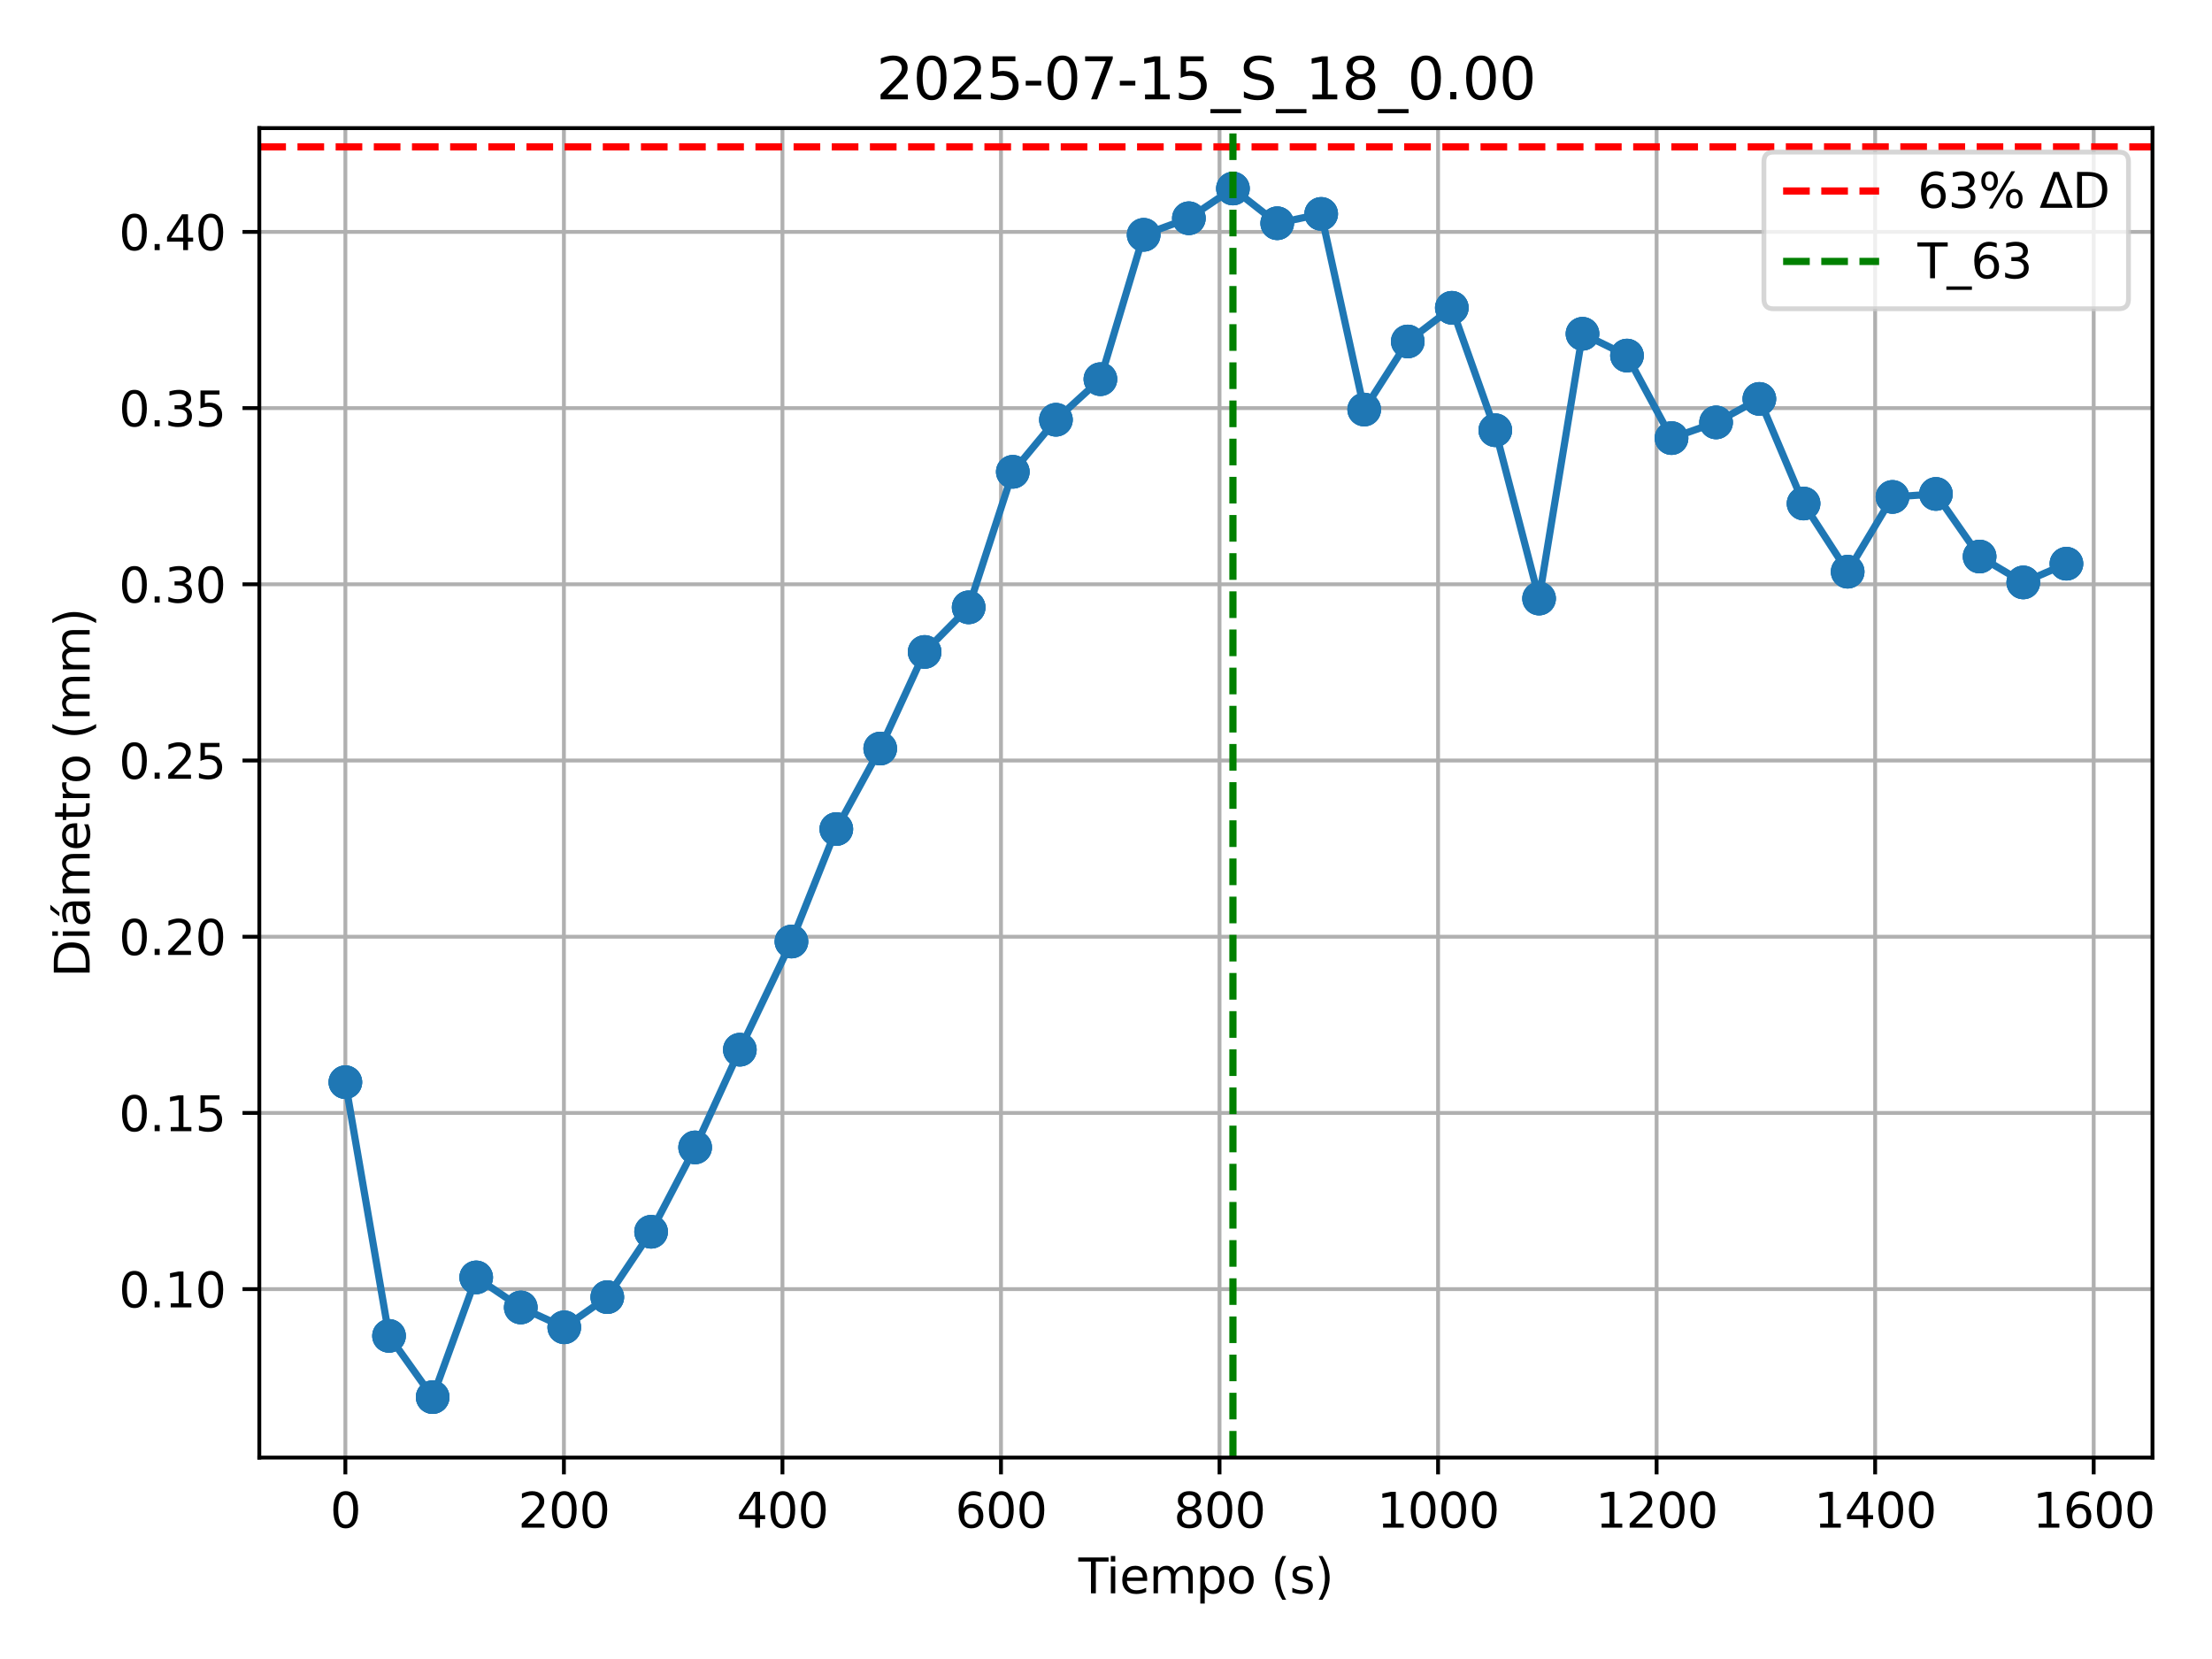 <?xml version="1.0" encoding="utf-8" standalone="no"?>
<!DOCTYPE svg PUBLIC "-//W3C//DTD SVG 1.1//EN"
  "http://www.w3.org/Graphics/SVG/1.1/DTD/svg11.dtd">
<svg xmlns:xlink="http://www.w3.org/1999/xlink" width="460.8pt" height="345.6pt" viewBox="0 0 460.8 345.6" xmlns="http://www.w3.org/2000/svg" version="1.1">
 <defs>
  <style type="text/css">*{stroke-linejoin: round; stroke-linecap: butt}</style>
 </defs>
 <g id="figure_1">
  <g id="patch_1">
   <path d="M 0 345.6 
L 460.8 345.6 
L 460.8 0 
L 0 0 
z
" style="fill: #ffffff"/>
  </g>
  <g id="axes_1">
   <g id="patch_2">
    <path d="M 54.02 303.64 
L 448.402 303.64 
L 448.402 26.689 
L 54.02 26.689 
z
" style="fill: #ffffff"/>
   </g>
   <g id="matplotlib.axis_1">
    <g id="xtick_1">
     <g id="line2d_1">
      <path d="M 71.946 303.64 
L 71.946 26.689 
" clip-path="url(#pdf3f9e5fba)" style="fill: none; stroke: #b0b0b0; stroke-width: 0.8; stroke-linecap: square"/>
     </g>
     <g id="line2d_2">
      <defs>
       <path id="mbadbef2bd8" d="M 0 0 
L 0 3.5 
" style="stroke: #000000; stroke-width: 0.8"/>
      </defs>
      <g>
       <use xlink:href="#mbadbef2bd8" x="71.946" y="303.64" style="stroke: #000000; stroke-width: 0.8"/>
      </g>
     </g>
     <g id="text_1">
      <!-- 0 -->
      <g transform="translate(68.765 318.238) scale(0.1 -0.1)">
       <defs>
        <path id="DejaVuSans-30" d="M 2034 4250 
Q 1547 4250 1301 3770 
Q 1056 3291 1056 2328 
Q 1056 1369 1301 889 
Q 1547 409 2034 409 
Q 2525 409 2770 889 
Q 3016 1369 3016 2328 
Q 3016 3291 2770 3770 
Q 2525 4250 2034 4250 
z
M 2034 4750 
Q 2819 4750 3233 4129 
Q 3647 3509 3647 2328 
Q 3647 1150 3233 529 
Q 2819 -91 2034 -91 
Q 1250 -91 836 529 
Q 422 1150 422 2328 
Q 422 3509 836 4129 
Q 1250 4750 2034 4750 
z
" transform="scale(0.016)"/>
       </defs>
       <use xlink:href="#DejaVuSans-30"/>
      </g>
     </g>
    </g>
    <g id="xtick_2">
     <g id="line2d_3">
      <path d="M 117.472 303.64 
L 117.472 26.689 
" clip-path="url(#pdf3f9e5fba)" style="fill: none; stroke: #b0b0b0; stroke-width: 0.8; stroke-linecap: square"/>
     </g>
     <g id="line2d_4">
      <g>
       <use xlink:href="#mbadbef2bd8" x="117.472" y="303.64" style="stroke: #000000; stroke-width: 0.8"/>
      </g>
     </g>
     <g id="text_2">
      <!-- 200 -->
      <g transform="translate(107.928 318.238) scale(0.1 -0.1)">
       <defs>
        <path id="DejaVuSans-32" d="M 1228 531 
L 3431 531 
L 3431 0 
L 469 0 
L 469 531 
Q 828 903 1448 1529 
Q 2069 2156 2228 2338 
Q 2531 2678 2651 2914 
Q 2772 3150 2772 3378 
Q 2772 3750 2511 3984 
Q 2250 4219 1831 4219 
Q 1534 4219 1204 4116 
Q 875 4013 500 3803 
L 500 4441 
Q 881 4594 1212 4672 
Q 1544 4750 1819 4750 
Q 2544 4750 2975 4387 
Q 3406 4025 3406 3419 
Q 3406 3131 3298 2873 
Q 3191 2616 2906 2266 
Q 2828 2175 2409 1742 
Q 1991 1309 1228 531 
z
" transform="scale(0.016)"/>
       </defs>
       <use xlink:href="#DejaVuSans-32"/>
       <use xlink:href="#DejaVuSans-30" transform="translate(63.623 0)"/>
       <use xlink:href="#DejaVuSans-30" transform="translate(127.246 0)"/>
      </g>
     </g>
    </g>
    <g id="xtick_3">
     <g id="line2d_5">
      <path d="M 162.998 303.64 
L 162.998 26.689 
" clip-path="url(#pdf3f9e5fba)" style="fill: none; stroke: #b0b0b0; stroke-width: 0.8; stroke-linecap: square"/>
     </g>
     <g id="line2d_6">
      <g>
       <use xlink:href="#mbadbef2bd8" x="162.998" y="303.64" style="stroke: #000000; stroke-width: 0.8"/>
      </g>
     </g>
     <g id="text_3">
      <!-- 400 -->
      <g transform="translate(153.454 318.238) scale(0.1 -0.1)">
       <defs>
        <path id="DejaVuSans-34" d="M 2419 4116 
L 825 1625 
L 2419 1625 
L 2419 4116 
z
M 2253 4666 
L 3047 4666 
L 3047 1625 
L 3713 1625 
L 3713 1100 
L 3047 1100 
L 3047 0 
L 2419 0 
L 2419 1100 
L 313 1100 
L 313 1709 
L 2253 4666 
z
" transform="scale(0.016)"/>
       </defs>
       <use xlink:href="#DejaVuSans-34"/>
       <use xlink:href="#DejaVuSans-30" transform="translate(63.623 0)"/>
       <use xlink:href="#DejaVuSans-30" transform="translate(127.246 0)"/>
      </g>
     </g>
    </g>
    <g id="xtick_4">
     <g id="line2d_7">
      <path d="M 208.524 303.64 
L 208.524 26.689 
" clip-path="url(#pdf3f9e5fba)" style="fill: none; stroke: #b0b0b0; stroke-width: 0.8; stroke-linecap: square"/>
     </g>
     <g id="line2d_8">
      <g>
       <use xlink:href="#mbadbef2bd8" x="208.524" y="303.64" style="stroke: #000000; stroke-width: 0.8"/>
      </g>
     </g>
     <g id="text_4">
      <!-- 600 -->
      <g transform="translate(198.98 318.238) scale(0.1 -0.1)">
       <defs>
        <path id="DejaVuSans-36" d="M 2113 2584 
Q 1688 2584 1439 2293 
Q 1191 2003 1191 1497 
Q 1191 994 1439 701 
Q 1688 409 2113 409 
Q 2538 409 2786 701 
Q 3034 994 3034 1497 
Q 3034 2003 2786 2293 
Q 2538 2584 2113 2584 
z
M 3366 4563 
L 3366 3988 
Q 3128 4100 2886 4159 
Q 2644 4219 2406 4219 
Q 1781 4219 1451 3797 
Q 1122 3375 1075 2522 
Q 1259 2794 1537 2939 
Q 1816 3084 2150 3084 
Q 2853 3084 3261 2657 
Q 3669 2231 3669 1497 
Q 3669 778 3244 343 
Q 2819 -91 2113 -91 
Q 1303 -91 875 529 
Q 447 1150 447 2328 
Q 447 3434 972 4092 
Q 1497 4750 2381 4750 
Q 2619 4750 2861 4703 
Q 3103 4656 3366 4563 
z
" transform="scale(0.016)"/>
       </defs>
       <use xlink:href="#DejaVuSans-36"/>
       <use xlink:href="#DejaVuSans-30" transform="translate(63.623 0)"/>
       <use xlink:href="#DejaVuSans-30" transform="translate(127.246 0)"/>
      </g>
     </g>
    </g>
    <g id="xtick_5">
     <g id="line2d_9">
      <path d="M 254.05 303.64 
L 254.05 26.689 
" clip-path="url(#pdf3f9e5fba)" style="fill: none; stroke: #b0b0b0; stroke-width: 0.8; stroke-linecap: square"/>
     </g>
     <g id="line2d_10">
      <g>
       <use xlink:href="#mbadbef2bd8" x="254.05" y="303.64" style="stroke: #000000; stroke-width: 0.8"/>
      </g>
     </g>
     <g id="text_5">
      <!-- 800 -->
      <g transform="translate(244.506 318.238) scale(0.1 -0.1)">
       <defs>
        <path id="DejaVuSans-38" d="M 2034 2216 
Q 1584 2216 1326 1975 
Q 1069 1734 1069 1313 
Q 1069 891 1326 650 
Q 1584 409 2034 409 
Q 2484 409 2743 651 
Q 3003 894 3003 1313 
Q 3003 1734 2745 1975 
Q 2488 2216 2034 2216 
z
M 1403 2484 
Q 997 2584 770 2862 
Q 544 3141 544 3541 
Q 544 4100 942 4425 
Q 1341 4750 2034 4750 
Q 2731 4750 3128 4425 
Q 3525 4100 3525 3541 
Q 3525 3141 3298 2862 
Q 3072 2584 2669 2484 
Q 3125 2378 3379 2068 
Q 3634 1759 3634 1313 
Q 3634 634 3220 271 
Q 2806 -91 2034 -91 
Q 1263 -91 848 271 
Q 434 634 434 1313 
Q 434 1759 690 2068 
Q 947 2378 1403 2484 
z
M 1172 3481 
Q 1172 3119 1398 2916 
Q 1625 2713 2034 2713 
Q 2441 2713 2670 2916 
Q 2900 3119 2900 3481 
Q 2900 3844 2670 4047 
Q 2441 4250 2034 4250 
Q 1625 4250 1398 4047 
Q 1172 3844 1172 3481 
z
" transform="scale(0.016)"/>
       </defs>
       <use xlink:href="#DejaVuSans-38"/>
       <use xlink:href="#DejaVuSans-30" transform="translate(63.623 0)"/>
       <use xlink:href="#DejaVuSans-30" transform="translate(127.246 0)"/>
      </g>
     </g>
    </g>
    <g id="xtick_6">
     <g id="line2d_11">
      <path d="M 299.575 303.64 
L 299.575 26.689 
" clip-path="url(#pdf3f9e5fba)" style="fill: none; stroke: #b0b0b0; stroke-width: 0.8; stroke-linecap: square"/>
     </g>
     <g id="line2d_12">
      <g>
       <use xlink:href="#mbadbef2bd8" x="299.575" y="303.64" style="stroke: #000000; stroke-width: 0.8"/>
      </g>
     </g>
     <g id="text_6">
      <!-- 1000 -->
      <g transform="translate(286.85 318.238) scale(0.1 -0.1)">
       <defs>
        <path id="DejaVuSans-31" d="M 794 531 
L 1825 531 
L 1825 4091 
L 703 3866 
L 703 4441 
L 1819 4666 
L 2450 4666 
L 2450 531 
L 3481 531 
L 3481 0 
L 794 0 
L 794 531 
z
" transform="scale(0.016)"/>
       </defs>
       <use xlink:href="#DejaVuSans-31"/>
       <use xlink:href="#DejaVuSans-30" transform="translate(63.623 0)"/>
       <use xlink:href="#DejaVuSans-30" transform="translate(127.246 0)"/>
       <use xlink:href="#DejaVuSans-30" transform="translate(190.869 0)"/>
      </g>
     </g>
    </g>
    <g id="xtick_7">
     <g id="line2d_13">
      <path d="M 345.101 303.64 
L 345.101 26.689 
" clip-path="url(#pdf3f9e5fba)" style="fill: none; stroke: #b0b0b0; stroke-width: 0.8; stroke-linecap: square"/>
     </g>
     <g id="line2d_14">
      <g>
       <use xlink:href="#mbadbef2bd8" x="345.101" y="303.64" style="stroke: #000000; stroke-width: 0.8"/>
      </g>
     </g>
     <g id="text_7">
      <!-- 1200 -->
      <g transform="translate(332.376 318.238) scale(0.1 -0.1)">
       <use xlink:href="#DejaVuSans-31"/>
       <use xlink:href="#DejaVuSans-32" transform="translate(63.623 0)"/>
       <use xlink:href="#DejaVuSans-30" transform="translate(127.246 0)"/>
       <use xlink:href="#DejaVuSans-30" transform="translate(190.869 0)"/>
      </g>
     </g>
    </g>
    <g id="xtick_8">
     <g id="line2d_15">
      <path d="M 390.627 303.64 
L 390.627 26.689 
" clip-path="url(#pdf3f9e5fba)" style="fill: none; stroke: #b0b0b0; stroke-width: 0.8; stroke-linecap: square"/>
     </g>
     <g id="line2d_16">
      <g>
       <use xlink:href="#mbadbef2bd8" x="390.627" y="303.64" style="stroke: #000000; stroke-width: 0.8"/>
      </g>
     </g>
     <g id="text_8">
      <!-- 1400 -->
      <g transform="translate(377.902 318.238) scale(0.1 -0.1)">
       <use xlink:href="#DejaVuSans-31"/>
       <use xlink:href="#DejaVuSans-34" transform="translate(63.623 0)"/>
       <use xlink:href="#DejaVuSans-30" transform="translate(127.246 0)"/>
       <use xlink:href="#DejaVuSans-30" transform="translate(190.869 0)"/>
      </g>
     </g>
    </g>
    <g id="xtick_9">
     <g id="line2d_17">
      <path d="M 436.153 303.64 
L 436.153 26.689 
" clip-path="url(#pdf3f9e5fba)" style="fill: none; stroke: #b0b0b0; stroke-width: 0.8; stroke-linecap: square"/>
     </g>
     <g id="line2d_18">
      <g>
       <use xlink:href="#mbadbef2bd8" x="436.153" y="303.64" style="stroke: #000000; stroke-width: 0.8"/>
      </g>
     </g>
     <g id="text_9">
      <!-- 1600 -->
      <g transform="translate(423.428 318.238) scale(0.1 -0.1)">
       <use xlink:href="#DejaVuSans-31"/>
       <use xlink:href="#DejaVuSans-36" transform="translate(63.623 0)"/>
       <use xlink:href="#DejaVuSans-30" transform="translate(127.246 0)"/>
       <use xlink:href="#DejaVuSans-30" transform="translate(190.869 0)"/>
      </g>
     </g>
    </g>
    <g id="text_10">
     <!-- Tiempo (s) -->
     <g transform="translate(224.649 331.917) scale(0.1 -0.1)">
      <defs>
       <path id="DejaVuSans-54" d="M -19 4666 
L 3928 4666 
L 3928 4134 
L 2272 4134 
L 2272 0 
L 1638 0 
L 1638 4134 
L -19 4134 
L -19 4666 
z
" transform="scale(0.016)"/>
       <path id="DejaVuSans-69" d="M 603 3500 
L 1178 3500 
L 1178 0 
L 603 0 
L 603 3500 
z
M 603 4863 
L 1178 4863 
L 1178 4134 
L 603 4134 
L 603 4863 
z
" transform="scale(0.016)"/>
       <path id="DejaVuSans-65" d="M 3597 1894 
L 3597 1613 
L 953 1613 
Q 991 1019 1311 708 
Q 1631 397 2203 397 
Q 2534 397 2845 478 
Q 3156 559 3463 722 
L 3463 178 
Q 3153 47 2828 -22 
Q 2503 -91 2169 -91 
Q 1331 -91 842 396 
Q 353 884 353 1716 
Q 353 2575 817 3079 
Q 1281 3584 2069 3584 
Q 2775 3584 3186 3129 
Q 3597 2675 3597 1894 
z
M 3022 2063 
Q 3016 2534 2758 2815 
Q 2500 3097 2075 3097 
Q 1594 3097 1305 2825 
Q 1016 2553 972 2059 
L 3022 2063 
z
" transform="scale(0.016)"/>
       <path id="DejaVuSans-6d" d="M 3328 2828 
Q 3544 3216 3844 3400 
Q 4144 3584 4550 3584 
Q 5097 3584 5394 3201 
Q 5691 2819 5691 2113 
L 5691 0 
L 5113 0 
L 5113 2094 
Q 5113 2597 4934 2840 
Q 4756 3084 4391 3084 
Q 3944 3084 3684 2787 
Q 3425 2491 3425 1978 
L 3425 0 
L 2847 0 
L 2847 2094 
Q 2847 2600 2669 2842 
Q 2491 3084 2119 3084 
Q 1678 3084 1418 2786 
Q 1159 2488 1159 1978 
L 1159 0 
L 581 0 
L 581 3500 
L 1159 3500 
L 1159 2956 
Q 1356 3278 1631 3431 
Q 1906 3584 2284 3584 
Q 2666 3584 2933 3390 
Q 3200 3197 3328 2828 
z
" transform="scale(0.016)"/>
       <path id="DejaVuSans-70" d="M 1159 525 
L 1159 -1331 
L 581 -1331 
L 581 3500 
L 1159 3500 
L 1159 2969 
Q 1341 3281 1617 3432 
Q 1894 3584 2278 3584 
Q 2916 3584 3314 3078 
Q 3713 2572 3713 1747 
Q 3713 922 3314 415 
Q 2916 -91 2278 -91 
Q 1894 -91 1617 61 
Q 1341 213 1159 525 
z
M 3116 1747 
Q 3116 2381 2855 2742 
Q 2594 3103 2138 3103 
Q 1681 3103 1420 2742 
Q 1159 2381 1159 1747 
Q 1159 1113 1420 752 
Q 1681 391 2138 391 
Q 2594 391 2855 752 
Q 3116 1113 3116 1747 
z
" transform="scale(0.016)"/>
       <path id="DejaVuSans-6f" d="M 1959 3097 
Q 1497 3097 1228 2736 
Q 959 2375 959 1747 
Q 959 1119 1226 758 
Q 1494 397 1959 397 
Q 2419 397 2687 759 
Q 2956 1122 2956 1747 
Q 2956 2369 2687 2733 
Q 2419 3097 1959 3097 
z
M 1959 3584 
Q 2709 3584 3137 3096 
Q 3566 2609 3566 1747 
Q 3566 888 3137 398 
Q 2709 -91 1959 -91 
Q 1206 -91 779 398 
Q 353 888 353 1747 
Q 353 2609 779 3096 
Q 1206 3584 1959 3584 
z
" transform="scale(0.016)"/>
       <path id="DejaVuSans-20" transform="scale(0.016)"/>
       <path id="DejaVuSans-28" d="M 1984 4856 
Q 1566 4138 1362 3434 
Q 1159 2731 1159 2009 
Q 1159 1288 1364 580 
Q 1569 -128 1984 -844 
L 1484 -844 
Q 1016 -109 783 600 
Q 550 1309 550 2009 
Q 550 2706 781 3412 
Q 1013 4119 1484 4856 
L 1984 4856 
z
" transform="scale(0.016)"/>
       <path id="DejaVuSans-73" d="M 2834 3397 
L 2834 2853 
Q 2591 2978 2328 3040 
Q 2066 3103 1784 3103 
Q 1356 3103 1142 2972 
Q 928 2841 928 2578 
Q 928 2378 1081 2264 
Q 1234 2150 1697 2047 
L 1894 2003 
Q 2506 1872 2764 1633 
Q 3022 1394 3022 966 
Q 3022 478 2636 193 
Q 2250 -91 1575 -91 
Q 1294 -91 989 -36 
Q 684 19 347 128 
L 347 722 
Q 666 556 975 473 
Q 1284 391 1588 391 
Q 1994 391 2212 530 
Q 2431 669 2431 922 
Q 2431 1156 2273 1281 
Q 2116 1406 1581 1522 
L 1381 1569 
Q 847 1681 609 1914 
Q 372 2147 372 2553 
Q 372 3047 722 3315 
Q 1072 3584 1716 3584 
Q 2034 3584 2315 3537 
Q 2597 3491 2834 3397 
z
" transform="scale(0.016)"/>
       <path id="DejaVuSans-29" d="M 513 4856 
L 1013 4856 
Q 1481 4119 1714 3412 
Q 1947 2706 1947 2009 
Q 1947 1309 1714 600 
Q 1481 -109 1013 -844 
L 513 -844 
Q 928 -128 1133 580 
Q 1338 1288 1338 2009 
Q 1338 2731 1133 3434 
Q 928 4138 513 4856 
z
" transform="scale(0.016)"/>
      </defs>
      <use xlink:href="#DejaVuSans-54"/>
      <use xlink:href="#DejaVuSans-69" transform="translate(57.959 0)"/>
      <use xlink:href="#DejaVuSans-65" transform="translate(85.742 0)"/>
      <use xlink:href="#DejaVuSans-6d" transform="translate(147.266 0)"/>
      <use xlink:href="#DejaVuSans-70" transform="translate(244.678 0)"/>
      <use xlink:href="#DejaVuSans-6f" transform="translate(308.154 0)"/>
      <use xlink:href="#DejaVuSans-20" transform="translate(369.336 0)"/>
      <use xlink:href="#DejaVuSans-28" transform="translate(401.123 0)"/>
      <use xlink:href="#DejaVuSans-73" transform="translate(440.137 0)"/>
      <use xlink:href="#DejaVuSans-29" transform="translate(492.236 0)"/>
     </g>
    </g>
   </g>
   <g id="matplotlib.axis_2">
    <g id="ytick_1">
     <g id="line2d_19">
      <path d="M 54.02 268.549 
L 448.402 268.549 
" clip-path="url(#pdf3f9e5fba)" style="fill: none; stroke: #b0b0b0; stroke-width: 0.8; stroke-linecap: square"/>
     </g>
     <g id="line2d_20">
      <defs>
       <path id="m9cccc8aa8b" d="M 0 0 
L -3.5 0 
" style="stroke: #000000; stroke-width: 0.8"/>
      </defs>
      <g>
       <use xlink:href="#m9cccc8aa8b" x="54.02" y="268.549" style="stroke: #000000; stroke-width: 0.8"/>
      </g>
     </g>
     <g id="text_11">
      <!-- 0.10 -->
      <g transform="translate(24.754 272.348) scale(0.1 -0.1)">
       <defs>
        <path id="DejaVuSans-2e" d="M 684 794 
L 1344 794 
L 1344 0 
L 684 0 
L 684 794 
z
" transform="scale(0.016)"/>
       </defs>
       <use xlink:href="#DejaVuSans-30"/>
       <use xlink:href="#DejaVuSans-2e" transform="translate(63.623 0)"/>
       <use xlink:href="#DejaVuSans-31" transform="translate(95.41 0)"/>
       <use xlink:href="#DejaVuSans-30" transform="translate(159.033 0)"/>
      </g>
     </g>
    </g>
    <g id="ytick_2">
     <g id="line2d_21">
      <path d="M 54.02 231.842 
L 448.402 231.842 
" clip-path="url(#pdf3f9e5fba)" style="fill: none; stroke: #b0b0b0; stroke-width: 0.8; stroke-linecap: square"/>
     </g>
     <g id="line2d_22">
      <g>
       <use xlink:href="#m9cccc8aa8b" x="54.02" y="231.842" style="stroke: #000000; stroke-width: 0.8"/>
      </g>
     </g>
     <g id="text_12">
      <!-- 0.15 -->
      <g transform="translate(24.754 235.642) scale(0.1 -0.1)">
       <defs>
        <path id="DejaVuSans-35" d="M 691 4666 
L 3169 4666 
L 3169 4134 
L 1269 4134 
L 1269 2991 
Q 1406 3038 1543 3061 
Q 1681 3084 1819 3084 
Q 2600 3084 3056 2656 
Q 3513 2228 3513 1497 
Q 3513 744 3044 326 
Q 2575 -91 1722 -91 
Q 1428 -91 1123 -41 
Q 819 9 494 109 
L 494 744 
Q 775 591 1075 516 
Q 1375 441 1709 441 
Q 2250 441 2565 725 
Q 2881 1009 2881 1497 
Q 2881 1984 2565 2268 
Q 2250 2553 1709 2553 
Q 1456 2553 1204 2497 
Q 953 2441 691 2322 
L 691 4666 
z
" transform="scale(0.016)"/>
       </defs>
       <use xlink:href="#DejaVuSans-30"/>
       <use xlink:href="#DejaVuSans-2e" transform="translate(63.623 0)"/>
       <use xlink:href="#DejaVuSans-31" transform="translate(95.41 0)"/>
       <use xlink:href="#DejaVuSans-35" transform="translate(159.033 0)"/>
      </g>
     </g>
    </g>
    <g id="ytick_3">
     <g id="line2d_23">
      <path d="M 54.02 195.136 
L 448.402 195.136 
" clip-path="url(#pdf3f9e5fba)" style="fill: none; stroke: #b0b0b0; stroke-width: 0.8; stroke-linecap: square"/>
     </g>
     <g id="line2d_24">
      <g>
       <use xlink:href="#m9cccc8aa8b" x="54.02" y="195.136" style="stroke: #000000; stroke-width: 0.8"/>
      </g>
     </g>
     <g id="text_13">
      <!-- 0.20 -->
      <g transform="translate(24.754 198.935) scale(0.1 -0.1)">
       <use xlink:href="#DejaVuSans-30"/>
       <use xlink:href="#DejaVuSans-2e" transform="translate(63.623 0)"/>
       <use xlink:href="#DejaVuSans-32" transform="translate(95.41 0)"/>
       <use xlink:href="#DejaVuSans-30" transform="translate(159.033 0)"/>
      </g>
     </g>
    </g>
    <g id="ytick_4">
     <g id="line2d_25">
      <path d="M 54.02 158.429 
L 448.402 158.429 
" clip-path="url(#pdf3f9e5fba)" style="fill: none; stroke: #b0b0b0; stroke-width: 0.8; stroke-linecap: square"/>
     </g>
     <g id="line2d_26">
      <g>
       <use xlink:href="#m9cccc8aa8b" x="54.02" y="158.429" style="stroke: #000000; stroke-width: 0.8"/>
      </g>
     </g>
     <g id="text_14">
      <!-- 0.25 -->
      <g transform="translate(24.754 162.228) scale(0.1 -0.1)">
       <use xlink:href="#DejaVuSans-30"/>
       <use xlink:href="#DejaVuSans-2e" transform="translate(63.623 0)"/>
       <use xlink:href="#DejaVuSans-32" transform="translate(95.41 0)"/>
       <use xlink:href="#DejaVuSans-35" transform="translate(159.033 0)"/>
      </g>
     </g>
    </g>
    <g id="ytick_5">
     <g id="line2d_27">
      <path d="M 54.02 121.722 
L 448.402 121.722 
" clip-path="url(#pdf3f9e5fba)" style="fill: none; stroke: #b0b0b0; stroke-width: 0.8; stroke-linecap: square"/>
     </g>
     <g id="line2d_28">
      <g>
       <use xlink:href="#m9cccc8aa8b" x="54.02" y="121.722" style="stroke: #000000; stroke-width: 0.8"/>
      </g>
     </g>
     <g id="text_15">
      <!-- 0.30 -->
      <g transform="translate(24.754 125.521) scale(0.1 -0.1)">
       <defs>
        <path id="DejaVuSans-33" d="M 2597 2516 
Q 3050 2419 3304 2112 
Q 3559 1806 3559 1356 
Q 3559 666 3084 287 
Q 2609 -91 1734 -91 
Q 1441 -91 1130 -33 
Q 819 25 488 141 
L 488 750 
Q 750 597 1062 519 
Q 1375 441 1716 441 
Q 2309 441 2620 675 
Q 2931 909 2931 1356 
Q 2931 1769 2642 2001 
Q 2353 2234 1838 2234 
L 1294 2234 
L 1294 2753 
L 1863 2753 
Q 2328 2753 2575 2939 
Q 2822 3125 2822 3475 
Q 2822 3834 2567 4026 
Q 2313 4219 1838 4219 
Q 1578 4219 1281 4162 
Q 984 4106 628 3988 
L 628 4550 
Q 988 4650 1302 4700 
Q 1616 4750 1894 4750 
Q 2613 4750 3031 4423 
Q 3450 4097 3450 3541 
Q 3450 3153 3228 2886 
Q 3006 2619 2597 2516 
z
" transform="scale(0.016)"/>
       </defs>
       <use xlink:href="#DejaVuSans-30"/>
       <use xlink:href="#DejaVuSans-2e" transform="translate(63.623 0)"/>
       <use xlink:href="#DejaVuSans-33" transform="translate(95.41 0)"/>
       <use xlink:href="#DejaVuSans-30" transform="translate(159.033 0)"/>
      </g>
     </g>
    </g>
    <g id="ytick_6">
     <g id="line2d_29">
      <path d="M 54.02 85.015 
L 448.402 85.015 
" clip-path="url(#pdf3f9e5fba)" style="fill: none; stroke: #b0b0b0; stroke-width: 0.8; stroke-linecap: square"/>
     </g>
     <g id="line2d_30">
      <g>
       <use xlink:href="#m9cccc8aa8b" x="54.02" y="85.015" style="stroke: #000000; stroke-width: 0.8"/>
      </g>
     </g>
     <g id="text_16">
      <!-- 0.35 -->
      <g transform="translate(24.754 88.814) scale(0.1 -0.1)">
       <use xlink:href="#DejaVuSans-30"/>
       <use xlink:href="#DejaVuSans-2e" transform="translate(63.623 0)"/>
       <use xlink:href="#DejaVuSans-33" transform="translate(95.41 0)"/>
       <use xlink:href="#DejaVuSans-35" transform="translate(159.033 0)"/>
      </g>
     </g>
    </g>
    <g id="ytick_7">
     <g id="line2d_31">
      <path d="M 54.02 48.308 
L 448.402 48.308 
" clip-path="url(#pdf3f9e5fba)" style="fill: none; stroke: #b0b0b0; stroke-width: 0.8; stroke-linecap: square"/>
     </g>
     <g id="line2d_32">
      <g>
       <use xlink:href="#m9cccc8aa8b" x="54.02" y="48.308" style="stroke: #000000; stroke-width: 0.8"/>
      </g>
     </g>
     <g id="text_17">
      <!-- 0.40 -->
      <g transform="translate(24.754 52.107) scale(0.1 -0.1)">
       <use xlink:href="#DejaVuSans-30"/>
       <use xlink:href="#DejaVuSans-2e" transform="translate(63.623 0)"/>
       <use xlink:href="#DejaVuSans-34" transform="translate(95.41 0)"/>
       <use xlink:href="#DejaVuSans-30" transform="translate(159.033 0)"/>
      </g>
     </g>
    </g>
    <g id="text_18">
     <!-- Diámetro (mm) -->
     <g transform="translate(18.675 203.608) rotate(-90) scale(0.1 -0.1)">
      <defs>
       <path id="DejaVuSans-44" d="M 1259 4147 
L 1259 519 
L 2022 519 
Q 2988 519 3436 956 
Q 3884 1394 3884 2338 
Q 3884 3275 3436 3711 
Q 2988 4147 2022 4147 
L 1259 4147 
z
M 628 4666 
L 1925 4666 
Q 3281 4666 3915 4102 
Q 4550 3538 4550 2338 
Q 4550 1131 3912 565 
Q 3275 0 1925 0 
L 628 0 
L 628 4666 
z
" transform="scale(0.016)"/>
       <path id="DejaVuSans-e1" d="M 2194 1759 
Q 1497 1759 1228 1600 
Q 959 1441 959 1056 
Q 959 750 1161 570 
Q 1363 391 1709 391 
Q 2188 391 2477 730 
Q 2766 1069 2766 1631 
L 2766 1759 
L 2194 1759 
z
M 3341 1997 
L 3341 0 
L 2766 0 
L 2766 531 
Q 2569 213 2275 61 
Q 1981 -91 1556 -91 
Q 1019 -91 701 211 
Q 384 513 384 1019 
Q 384 1609 779 1909 
Q 1175 2209 1959 2209 
L 2766 2209 
L 2766 2266 
Q 2766 2663 2505 2880 
Q 2244 3097 1772 3097 
Q 1472 3097 1187 3025 
Q 903 2953 641 2809 
L 641 3341 
Q 956 3463 1253 3523 
Q 1550 3584 1831 3584 
Q 2591 3584 2966 3190 
Q 3341 2797 3341 1997 
z
M 2290 5119 
L 2912 5119 
L 1894 3944 
L 1415 3944 
L 2290 5119 
z
" transform="scale(0.016)"/>
       <path id="DejaVuSans-74" d="M 1172 4494 
L 1172 3500 
L 2356 3500 
L 2356 3053 
L 1172 3053 
L 1172 1153 
Q 1172 725 1289 603 
Q 1406 481 1766 481 
L 2356 481 
L 2356 0 
L 1766 0 
Q 1100 0 847 248 
Q 594 497 594 1153 
L 594 3053 
L 172 3053 
L 172 3500 
L 594 3500 
L 594 4494 
L 1172 4494 
z
" transform="scale(0.016)"/>
       <path id="DejaVuSans-72" d="M 2631 2963 
Q 2534 3019 2420 3045 
Q 2306 3072 2169 3072 
Q 1681 3072 1420 2755 
Q 1159 2438 1159 1844 
L 1159 0 
L 581 0 
L 581 3500 
L 1159 3500 
L 1159 2956 
Q 1341 3275 1631 3429 
Q 1922 3584 2338 3584 
Q 2397 3584 2469 3576 
Q 2541 3569 2628 3553 
L 2631 2963 
z
" transform="scale(0.016)"/>
      </defs>
      <use xlink:href="#DejaVuSans-44"/>
      <use xlink:href="#DejaVuSans-69" transform="translate(77.002 0)"/>
      <use xlink:href="#DejaVuSans-e1" transform="translate(104.785 0)"/>
      <use xlink:href="#DejaVuSans-6d" transform="translate(166.064 0)"/>
      <use xlink:href="#DejaVuSans-65" transform="translate(263.477 0)"/>
      <use xlink:href="#DejaVuSans-74" transform="translate(325 0)"/>
      <use xlink:href="#DejaVuSans-72" transform="translate(364.209 0)"/>
      <use xlink:href="#DejaVuSans-6f" transform="translate(403.072 0)"/>
      <use xlink:href="#DejaVuSans-20" transform="translate(464.254 0)"/>
      <use xlink:href="#DejaVuSans-28" transform="translate(496.041 0)"/>
      <use xlink:href="#DejaVuSans-6d" transform="translate(535.055 0)"/>
      <use xlink:href="#DejaVuSans-6d" transform="translate(632.467 0)"/>
      <use xlink:href="#DejaVuSans-29" transform="translate(729.879 0)"/>
     </g>
    </g>
   </g>
   <g id="line2d_33">
    <path d="M 71.946 225.439 
L 71.946 225.439 
L 71.946 225.439 
L 81.04 278.291 
L 81.04 278.291 
L 81.04 278.291 
L 90.131 291.051 
L 90.131 291.051 
L 90.131 291.051 
L 99.201 266.105 
L 99.201 266.105 
L 99.201 266.105 
L 108.486 272.368 
L 108.486 272.368 
L 108.486 272.368 
L 117.546 276.504 
L 117.546 276.504 
L 117.546 276.504 
L 126.512 270.218 
L 126.512 270.218 
L 126.512 270.218 
L 135.636 256.603 
L 135.636 256.603 
L 135.636 256.603 
L 144.809 239.026 
L 144.809 239.026 
L 144.809 239.026 
L 154.125 218.671 
L 154.125 218.671 
L 154.125 218.671 
L 164.872 196.143 
L 164.872 196.143 
L 164.872 196.143 
L 174.22 172.711 
L 174.22 172.711 
L 174.22 172.711 
L 183.365 155.94 
L 183.365 155.94 
L 183.365 155.94 
L 192.619 135.812 
L 192.619 135.812 
L 192.619 135.812 
L 201.79 126.524 
L 201.79 126.524 
L 201.79 126.524 
L 210.985 98.288 
L 210.985 98.288 
L 210.985 98.288 
L 219.972 87.443 
L 219.972 87.443 
L 219.972 87.443 
L 229.235 78.991 
L 229.235 78.991 
L 229.235 78.991 
L 238.247 48.917 
L 238.247 48.917 
L 238.247 48.917 
L 247.663 45.464 
L 247.663 45.464 
L 247.663 45.464 
L 256.844 39.277 
L 256.844 39.277 
L 256.844 39.277 
L 266.07 46.509 
L 266.07 46.509 
L 266.07 46.509 
L 275.229 44.559 
L 275.229 44.559 
L 275.229 44.559 
L 284.189 85.318 
L 284.189 85.318 
L 284.189 85.318 
L 293.262 71.134 
L 293.262 71.134 
L 293.262 71.134 
L 302.439 64.116 
L 302.439 64.116 
L 302.439 64.116 
L 311.498 89.628 
L 311.498 89.628 
L 311.498 89.628 
L 320.618 124.69 
L 320.618 124.69 
L 320.618 124.69 
L 329.664 69.534 
L 329.664 69.534 
L 329.664 69.534 
L 338.931 74.07 
L 338.931 74.07 
L 338.931 74.07 
L 348.212 91.266 
L 348.212 91.266 
L 348.212 91.266 
L 357.491 87.998 
L 357.491 87.998 
L 357.491 87.998 
L 366.506 83.101 
L 366.506 83.101 
L 366.506 83.101 
L 375.717 104.898 
L 375.717 104.898 
L 375.717 104.898 
L 384.902 119.098 
L 384.902 119.098 
L 384.902 119.098 
L 394.24 103.517 
L 394.24 103.517 
L 394.24 103.517 
L 403.292 102.9 
L 403.292 102.9 
L 403.292 102.9 
L 412.389 115.937 
L 412.389 115.937 
L 412.389 115.937 
L 421.488 121.333 
L 421.488 121.333 
L 421.488 121.333 
L 430.476 117.434 
L 430.476 117.434 
L 430.476 117.434 
" clip-path="url(#pdf3f9e5fba)" style="fill: none; stroke: #1f77b4; stroke-width: 1.5; stroke-linecap: square"/>
    <defs>
     <path id="m68ca9c9557" d="M 0 3 
C 0.796 3 1.559 2.684 2.121 2.121 
C 2.684 1.559 3 0.796 3 0 
C 3 -0.796 2.684 -1.559 2.121 -2.121 
C 1.559 -2.684 0.796 -3 0 -3 
C -0.796 -3 -1.559 -2.684 -2.121 -2.121 
C -2.684 -1.559 -3 -0.796 -3 0 
C -3 0.796 -2.684 1.559 -2.121 2.121 
C -1.559 2.684 -0.796 3 0 3 
z
" style="stroke: #1f77b4"/>
    </defs>
    <g clip-path="url(#pdf3f9e5fba)">
     <use xlink:href="#m68ca9c9557" x="71.946" y="225.439" style="fill: #1f77b4; stroke: #1f77b4"/>
     <use xlink:href="#m68ca9c9557" x="71.946" y="225.439" style="fill: #1f77b4; stroke: #1f77b4"/>
     <use xlink:href="#m68ca9c9557" x="71.946" y="225.439" style="fill: #1f77b4; stroke: #1f77b4"/>
     <use xlink:href="#m68ca9c9557" x="81.04" y="278.291" style="fill: #1f77b4; stroke: #1f77b4"/>
     <use xlink:href="#m68ca9c9557" x="81.04" y="278.291" style="fill: #1f77b4; stroke: #1f77b4"/>
     <use xlink:href="#m68ca9c9557" x="81.04" y="278.291" style="fill: #1f77b4; stroke: #1f77b4"/>
     <use xlink:href="#m68ca9c9557" x="90.131" y="291.051" style="fill: #1f77b4; stroke: #1f77b4"/>
     <use xlink:href="#m68ca9c9557" x="90.131" y="291.051" style="fill: #1f77b4; stroke: #1f77b4"/>
     <use xlink:href="#m68ca9c9557" x="90.131" y="291.051" style="fill: #1f77b4; stroke: #1f77b4"/>
     <use xlink:href="#m68ca9c9557" x="99.201" y="266.105" style="fill: #1f77b4; stroke: #1f77b4"/>
     <use xlink:href="#m68ca9c9557" x="99.201" y="266.105" style="fill: #1f77b4; stroke: #1f77b4"/>
     <use xlink:href="#m68ca9c9557" x="99.201" y="266.105" style="fill: #1f77b4; stroke: #1f77b4"/>
     <use xlink:href="#m68ca9c9557" x="108.486" y="272.368" style="fill: #1f77b4; stroke: #1f77b4"/>
     <use xlink:href="#m68ca9c9557" x="108.486" y="272.368" style="fill: #1f77b4; stroke: #1f77b4"/>
     <use xlink:href="#m68ca9c9557" x="108.486" y="272.368" style="fill: #1f77b4; stroke: #1f77b4"/>
     <use xlink:href="#m68ca9c9557" x="117.546" y="276.504" style="fill: #1f77b4; stroke: #1f77b4"/>
     <use xlink:href="#m68ca9c9557" x="117.546" y="276.504" style="fill: #1f77b4; stroke: #1f77b4"/>
     <use xlink:href="#m68ca9c9557" x="117.546" y="276.504" style="fill: #1f77b4; stroke: #1f77b4"/>
     <use xlink:href="#m68ca9c9557" x="126.512" y="270.218" style="fill: #1f77b4; stroke: #1f77b4"/>
     <use xlink:href="#m68ca9c9557" x="126.512" y="270.218" style="fill: #1f77b4; stroke: #1f77b4"/>
     <use xlink:href="#m68ca9c9557" x="126.512" y="270.218" style="fill: #1f77b4; stroke: #1f77b4"/>
     <use xlink:href="#m68ca9c9557" x="135.636" y="256.603" style="fill: #1f77b4; stroke: #1f77b4"/>
     <use xlink:href="#m68ca9c9557" x="135.636" y="256.603" style="fill: #1f77b4; stroke: #1f77b4"/>
     <use xlink:href="#m68ca9c9557" x="135.636" y="256.603" style="fill: #1f77b4; stroke: #1f77b4"/>
     <use xlink:href="#m68ca9c9557" x="144.809" y="239.026" style="fill: #1f77b4; stroke: #1f77b4"/>
     <use xlink:href="#m68ca9c9557" x="144.809" y="239.026" style="fill: #1f77b4; stroke: #1f77b4"/>
     <use xlink:href="#m68ca9c9557" x="144.809" y="239.026" style="fill: #1f77b4; stroke: #1f77b4"/>
     <use xlink:href="#m68ca9c9557" x="154.125" y="218.671" style="fill: #1f77b4; stroke: #1f77b4"/>
     <use xlink:href="#m68ca9c9557" x="154.125" y="218.671" style="fill: #1f77b4; stroke: #1f77b4"/>
     <use xlink:href="#m68ca9c9557" x="154.125" y="218.671" style="fill: #1f77b4; stroke: #1f77b4"/>
     <use xlink:href="#m68ca9c9557" x="164.872" y="196.143" style="fill: #1f77b4; stroke: #1f77b4"/>
     <use xlink:href="#m68ca9c9557" x="164.872" y="196.143" style="fill: #1f77b4; stroke: #1f77b4"/>
     <use xlink:href="#m68ca9c9557" x="164.872" y="196.143" style="fill: #1f77b4; stroke: #1f77b4"/>
     <use xlink:href="#m68ca9c9557" x="174.22" y="172.711" style="fill: #1f77b4; stroke: #1f77b4"/>
     <use xlink:href="#m68ca9c9557" x="174.22" y="172.711" style="fill: #1f77b4; stroke: #1f77b4"/>
     <use xlink:href="#m68ca9c9557" x="174.22" y="172.711" style="fill: #1f77b4; stroke: #1f77b4"/>
     <use xlink:href="#m68ca9c9557" x="183.365" y="155.94" style="fill: #1f77b4; stroke: #1f77b4"/>
     <use xlink:href="#m68ca9c9557" x="183.365" y="155.94" style="fill: #1f77b4; stroke: #1f77b4"/>
     <use xlink:href="#m68ca9c9557" x="183.365" y="155.94" style="fill: #1f77b4; stroke: #1f77b4"/>
     <use xlink:href="#m68ca9c9557" x="192.619" y="135.812" style="fill: #1f77b4; stroke: #1f77b4"/>
     <use xlink:href="#m68ca9c9557" x="192.619" y="135.812" style="fill: #1f77b4; stroke: #1f77b4"/>
     <use xlink:href="#m68ca9c9557" x="192.619" y="135.812" style="fill: #1f77b4; stroke: #1f77b4"/>
     <use xlink:href="#m68ca9c9557" x="201.79" y="126.524" style="fill: #1f77b4; stroke: #1f77b4"/>
     <use xlink:href="#m68ca9c9557" x="201.79" y="126.524" style="fill: #1f77b4; stroke: #1f77b4"/>
     <use xlink:href="#m68ca9c9557" x="201.79" y="126.524" style="fill: #1f77b4; stroke: #1f77b4"/>
     <use xlink:href="#m68ca9c9557" x="210.985" y="98.288" style="fill: #1f77b4; stroke: #1f77b4"/>
     <use xlink:href="#m68ca9c9557" x="210.985" y="98.288" style="fill: #1f77b4; stroke: #1f77b4"/>
     <use xlink:href="#m68ca9c9557" x="210.985" y="98.288" style="fill: #1f77b4; stroke: #1f77b4"/>
     <use xlink:href="#m68ca9c9557" x="219.972" y="87.443" style="fill: #1f77b4; stroke: #1f77b4"/>
     <use xlink:href="#m68ca9c9557" x="219.972" y="87.443" style="fill: #1f77b4; stroke: #1f77b4"/>
     <use xlink:href="#m68ca9c9557" x="219.972" y="87.443" style="fill: #1f77b4; stroke: #1f77b4"/>
     <use xlink:href="#m68ca9c9557" x="229.235" y="78.991" style="fill: #1f77b4; stroke: #1f77b4"/>
     <use xlink:href="#m68ca9c9557" x="229.235" y="78.991" style="fill: #1f77b4; stroke: #1f77b4"/>
     <use xlink:href="#m68ca9c9557" x="229.235" y="78.991" style="fill: #1f77b4; stroke: #1f77b4"/>
     <use xlink:href="#m68ca9c9557" x="238.247" y="48.917" style="fill: #1f77b4; stroke: #1f77b4"/>
     <use xlink:href="#m68ca9c9557" x="238.247" y="48.917" style="fill: #1f77b4; stroke: #1f77b4"/>
     <use xlink:href="#m68ca9c9557" x="238.247" y="48.917" style="fill: #1f77b4; stroke: #1f77b4"/>
     <use xlink:href="#m68ca9c9557" x="247.663" y="45.464" style="fill: #1f77b4; stroke: #1f77b4"/>
     <use xlink:href="#m68ca9c9557" x="247.663" y="45.464" style="fill: #1f77b4; stroke: #1f77b4"/>
     <use xlink:href="#m68ca9c9557" x="247.663" y="45.464" style="fill: #1f77b4; stroke: #1f77b4"/>
     <use xlink:href="#m68ca9c9557" x="256.844" y="39.277" style="fill: #1f77b4; stroke: #1f77b4"/>
     <use xlink:href="#m68ca9c9557" x="256.844" y="39.277" style="fill: #1f77b4; stroke: #1f77b4"/>
     <use xlink:href="#m68ca9c9557" x="256.844" y="39.277" style="fill: #1f77b4; stroke: #1f77b4"/>
     <use xlink:href="#m68ca9c9557" x="266.07" y="46.509" style="fill: #1f77b4; stroke: #1f77b4"/>
     <use xlink:href="#m68ca9c9557" x="266.07" y="46.509" style="fill: #1f77b4; stroke: #1f77b4"/>
     <use xlink:href="#m68ca9c9557" x="266.07" y="46.509" style="fill: #1f77b4; stroke: #1f77b4"/>
     <use xlink:href="#m68ca9c9557" x="275.229" y="44.559" style="fill: #1f77b4; stroke: #1f77b4"/>
     <use xlink:href="#m68ca9c9557" x="275.229" y="44.559" style="fill: #1f77b4; stroke: #1f77b4"/>
     <use xlink:href="#m68ca9c9557" x="275.229" y="44.559" style="fill: #1f77b4; stroke: #1f77b4"/>
     <use xlink:href="#m68ca9c9557" x="284.189" y="85.318" style="fill: #1f77b4; stroke: #1f77b4"/>
     <use xlink:href="#m68ca9c9557" x="284.189" y="85.318" style="fill: #1f77b4; stroke: #1f77b4"/>
     <use xlink:href="#m68ca9c9557" x="284.189" y="85.318" style="fill: #1f77b4; stroke: #1f77b4"/>
     <use xlink:href="#m68ca9c9557" x="293.262" y="71.134" style="fill: #1f77b4; stroke: #1f77b4"/>
     <use xlink:href="#m68ca9c9557" x="293.262" y="71.134" style="fill: #1f77b4; stroke: #1f77b4"/>
     <use xlink:href="#m68ca9c9557" x="293.262" y="71.134" style="fill: #1f77b4; stroke: #1f77b4"/>
     <use xlink:href="#m68ca9c9557" x="302.439" y="64.116" style="fill: #1f77b4; stroke: #1f77b4"/>
     <use xlink:href="#m68ca9c9557" x="302.439" y="64.116" style="fill: #1f77b4; stroke: #1f77b4"/>
     <use xlink:href="#m68ca9c9557" x="302.439" y="64.116" style="fill: #1f77b4; stroke: #1f77b4"/>
     <use xlink:href="#m68ca9c9557" x="311.498" y="89.628" style="fill: #1f77b4; stroke: #1f77b4"/>
     <use xlink:href="#m68ca9c9557" x="311.498" y="89.628" style="fill: #1f77b4; stroke: #1f77b4"/>
     <use xlink:href="#m68ca9c9557" x="311.498" y="89.628" style="fill: #1f77b4; stroke: #1f77b4"/>
     <use xlink:href="#m68ca9c9557" x="320.618" y="124.69" style="fill: #1f77b4; stroke: #1f77b4"/>
     <use xlink:href="#m68ca9c9557" x="320.618" y="124.69" style="fill: #1f77b4; stroke: #1f77b4"/>
     <use xlink:href="#m68ca9c9557" x="320.618" y="124.69" style="fill: #1f77b4; stroke: #1f77b4"/>
     <use xlink:href="#m68ca9c9557" x="329.664" y="69.534" style="fill: #1f77b4; stroke: #1f77b4"/>
     <use xlink:href="#m68ca9c9557" x="329.664" y="69.534" style="fill: #1f77b4; stroke: #1f77b4"/>
     <use xlink:href="#m68ca9c9557" x="329.664" y="69.534" style="fill: #1f77b4; stroke: #1f77b4"/>
     <use xlink:href="#m68ca9c9557" x="338.931" y="74.07" style="fill: #1f77b4; stroke: #1f77b4"/>
     <use xlink:href="#m68ca9c9557" x="338.931" y="74.07" style="fill: #1f77b4; stroke: #1f77b4"/>
     <use xlink:href="#m68ca9c9557" x="338.931" y="74.07" style="fill: #1f77b4; stroke: #1f77b4"/>
     <use xlink:href="#m68ca9c9557" x="348.212" y="91.266" style="fill: #1f77b4; stroke: #1f77b4"/>
     <use xlink:href="#m68ca9c9557" x="348.212" y="91.266" style="fill: #1f77b4; stroke: #1f77b4"/>
     <use xlink:href="#m68ca9c9557" x="348.212" y="91.266" style="fill: #1f77b4; stroke: #1f77b4"/>
     <use xlink:href="#m68ca9c9557" x="357.491" y="87.998" style="fill: #1f77b4; stroke: #1f77b4"/>
     <use xlink:href="#m68ca9c9557" x="357.491" y="87.998" style="fill: #1f77b4; stroke: #1f77b4"/>
     <use xlink:href="#m68ca9c9557" x="357.491" y="87.998" style="fill: #1f77b4; stroke: #1f77b4"/>
     <use xlink:href="#m68ca9c9557" x="366.506" y="83.101" style="fill: #1f77b4; stroke: #1f77b4"/>
     <use xlink:href="#m68ca9c9557" x="366.506" y="83.101" style="fill: #1f77b4; stroke: #1f77b4"/>
     <use xlink:href="#m68ca9c9557" x="366.506" y="83.101" style="fill: #1f77b4; stroke: #1f77b4"/>
     <use xlink:href="#m68ca9c9557" x="375.717" y="104.898" style="fill: #1f77b4; stroke: #1f77b4"/>
     <use xlink:href="#m68ca9c9557" x="375.717" y="104.898" style="fill: #1f77b4; stroke: #1f77b4"/>
     <use xlink:href="#m68ca9c9557" x="375.717" y="104.898" style="fill: #1f77b4; stroke: #1f77b4"/>
     <use xlink:href="#m68ca9c9557" x="384.902" y="119.098" style="fill: #1f77b4; stroke: #1f77b4"/>
     <use xlink:href="#m68ca9c9557" x="384.902" y="119.098" style="fill: #1f77b4; stroke: #1f77b4"/>
     <use xlink:href="#m68ca9c9557" x="384.902" y="119.098" style="fill: #1f77b4; stroke: #1f77b4"/>
     <use xlink:href="#m68ca9c9557" x="394.24" y="103.517" style="fill: #1f77b4; stroke: #1f77b4"/>
     <use xlink:href="#m68ca9c9557" x="394.24" y="103.517" style="fill: #1f77b4; stroke: #1f77b4"/>
     <use xlink:href="#m68ca9c9557" x="394.24" y="103.517" style="fill: #1f77b4; stroke: #1f77b4"/>
     <use xlink:href="#m68ca9c9557" x="403.292" y="102.9" style="fill: #1f77b4; stroke: #1f77b4"/>
     <use xlink:href="#m68ca9c9557" x="403.292" y="102.9" style="fill: #1f77b4; stroke: #1f77b4"/>
     <use xlink:href="#m68ca9c9557" x="403.292" y="102.9" style="fill: #1f77b4; stroke: #1f77b4"/>
     <use xlink:href="#m68ca9c9557" x="412.389" y="115.937" style="fill: #1f77b4; stroke: #1f77b4"/>
     <use xlink:href="#m68ca9c9557" x="412.389" y="115.937" style="fill: #1f77b4; stroke: #1f77b4"/>
     <use xlink:href="#m68ca9c9557" x="412.389" y="115.937" style="fill: #1f77b4; stroke: #1f77b4"/>
     <use xlink:href="#m68ca9c9557" x="421.488" y="121.333" style="fill: #1f77b4; stroke: #1f77b4"/>
     <use xlink:href="#m68ca9c9557" x="421.488" y="121.333" style="fill: #1f77b4; stroke: #1f77b4"/>
     <use xlink:href="#m68ca9c9557" x="421.488" y="121.333" style="fill: #1f77b4; stroke: #1f77b4"/>
     <use xlink:href="#m68ca9c9557" x="430.476" y="117.434" style="fill: #1f77b4; stroke: #1f77b4"/>
     <use xlink:href="#m68ca9c9557" x="430.476" y="117.434" style="fill: #1f77b4; stroke: #1f77b4"/>
     <use xlink:href="#m68ca9c9557" x="430.476" y="117.434" style="fill: #1f77b4; stroke: #1f77b4"/>
    </g>
   </g>
   <g id="line2d_34">
    <path d="M 54.02 30.595 
L 448.402 30.595 
" clip-path="url(#pdf3f9e5fba)" style="fill: none; stroke-dasharray: 5.55,2.4; stroke-dashoffset: 0; stroke: #ff0000; stroke-width: 1.5"/>
   </g>
   <g id="line2d_35">
    <path d="M 256.844 303.64 
L 256.844 26.689 
" clip-path="url(#pdf3f9e5fba)" style="fill: none; stroke-dasharray: 5.55,2.4; stroke-dashoffset: 0; stroke: #008000; stroke-width: 1.5"/>
   </g>
   <g id="patch_3">
    <path d="M 54.02 303.64 
L 54.02 26.689 
" style="fill: none; stroke: #000000; stroke-width: 0.8; stroke-linejoin: miter; stroke-linecap: square"/>
   </g>
   <g id="patch_4">
    <path d="M 448.402 303.64 
L 448.402 26.689 
" style="fill: none; stroke: #000000; stroke-width: 0.8; stroke-linejoin: miter; stroke-linecap: square"/>
   </g>
   <g id="patch_5">
    <path d="M 54.02 303.64 
L 448.402 303.64 
" style="fill: none; stroke: #000000; stroke-width: 0.8; stroke-linejoin: miter; stroke-linecap: square"/>
   </g>
   <g id="patch_6">
    <path d="M 54.02 26.689 
L 448.402 26.689 
" style="fill: none; stroke: #000000; stroke-width: 0.8; stroke-linejoin: miter; stroke-linecap: square"/>
   </g>
   <g id="text_19">
    <!-- 2025-07-15_S_18_0.00 -->
    <g transform="translate(182.538 20.689) scale(0.12 -0.12)">
     <defs>
      <path id="DejaVuSans-2d" d="M 313 2009 
L 1997 2009 
L 1997 1497 
L 313 1497 
L 313 2009 
z
" transform="scale(0.016)"/>
      <path id="DejaVuSans-37" d="M 525 4666 
L 3525 4666 
L 3525 4397 
L 1831 0 
L 1172 0 
L 2766 4134 
L 525 4134 
L 525 4666 
z
" transform="scale(0.016)"/>
      <path id="DejaVuSans-5f" d="M 3263 -1063 
L 3263 -1509 
L -63 -1509 
L -63 -1063 
L 3263 -1063 
z
" transform="scale(0.016)"/>
      <path id="DejaVuSans-53" d="M 3425 4513 
L 3425 3897 
Q 3066 4069 2747 4153 
Q 2428 4238 2131 4238 
Q 1616 4238 1336 4038 
Q 1056 3838 1056 3469 
Q 1056 3159 1242 3001 
Q 1428 2844 1947 2747 
L 2328 2669 
Q 3034 2534 3370 2195 
Q 3706 1856 3706 1288 
Q 3706 609 3251 259 
Q 2797 -91 1919 -91 
Q 1588 -91 1214 -16 
Q 841 59 441 206 
L 441 856 
Q 825 641 1194 531 
Q 1563 422 1919 422 
Q 2459 422 2753 634 
Q 3047 847 3047 1241 
Q 3047 1584 2836 1778 
Q 2625 1972 2144 2069 
L 1759 2144 
Q 1053 2284 737 2584 
Q 422 2884 422 3419 
Q 422 4038 858 4394 
Q 1294 4750 2059 4750 
Q 2388 4750 2728 4690 
Q 3069 4631 3425 4513 
z
" transform="scale(0.016)"/>
     </defs>
     <use xlink:href="#DejaVuSans-32"/>
     <use xlink:href="#DejaVuSans-30" transform="translate(63.623 0)"/>
     <use xlink:href="#DejaVuSans-32" transform="translate(127.246 0)"/>
     <use xlink:href="#DejaVuSans-35" transform="translate(190.869 0)"/>
     <use xlink:href="#DejaVuSans-2d" transform="translate(254.492 0)"/>
     <use xlink:href="#DejaVuSans-30" transform="translate(290.576 0)"/>
     <use xlink:href="#DejaVuSans-37" transform="translate(354.199 0)"/>
     <use xlink:href="#DejaVuSans-2d" transform="translate(417.822 0)"/>
     <use xlink:href="#DejaVuSans-31" transform="translate(453.906 0)"/>
     <use xlink:href="#DejaVuSans-35" transform="translate(517.529 0)"/>
     <use xlink:href="#DejaVuSans-5f" transform="translate(581.152 0)"/>
     <use xlink:href="#DejaVuSans-53" transform="translate(631.152 0)"/>
     <use xlink:href="#DejaVuSans-5f" transform="translate(694.629 0)"/>
     <use xlink:href="#DejaVuSans-31" transform="translate(744.629 0)"/>
     <use xlink:href="#DejaVuSans-38" transform="translate(808.252 0)"/>
     <use xlink:href="#DejaVuSans-5f" transform="translate(871.875 0)"/>
     <use xlink:href="#DejaVuSans-30" transform="translate(921.875 0)"/>
     <use xlink:href="#DejaVuSans-2e" transform="translate(985.498 0)"/>
     <use xlink:href="#DejaVuSans-30" transform="translate(1017.285 0)"/>
     <use xlink:href="#DejaVuSans-30" transform="translate(1080.908 0)"/>
    </g>
   </g>
   <g id="legend_1">
    <g id="patch_7">
     <path d="M 369.457 64.323 
L 441.402 64.323 
Q 443.402 64.323 443.402 62.323 
L 443.402 33.689 
Q 443.402 31.689 441.402 31.689 
L 369.457 31.689 
Q 367.457 31.689 367.457 33.689 
L 367.457 62.323 
Q 367.457 64.323 369.457 64.323 
z
" style="fill: #ffffff; opacity: 0.8; stroke: #cccccc; stroke-linejoin: miter"/>
    </g>
    <g id="line2d_36">
     <path d="M 371.457 39.787 
L 381.457 39.787 
L 391.457 39.787 
" style="fill: none; stroke-dasharray: 5.55,2.4; stroke-dashoffset: 0; stroke: #ff0000; stroke-width: 1.5"/>
    </g>
    <g id="text_20">
     <!-- 63% ΔD -->
     <g transform="translate(399.457 43.287) scale(0.1 -0.1)">
      <defs>
       <path id="DejaVuSans-25" d="M 4653 2053 
Q 4381 2053 4226 1822 
Q 4072 1591 4072 1178 
Q 4072 772 4226 539 
Q 4381 306 4653 306 
Q 4919 306 5073 539 
Q 5228 772 5228 1178 
Q 5228 1588 5073 1820 
Q 4919 2053 4653 2053 
z
M 4653 2450 
Q 5147 2450 5437 2106 
Q 5728 1763 5728 1178 
Q 5728 594 5436 251 
Q 5144 -91 4653 -91 
Q 4153 -91 3862 251 
Q 3572 594 3572 1178 
Q 3572 1766 3864 2108 
Q 4156 2450 4653 2450 
z
M 1428 4353 
Q 1159 4353 1004 4120 
Q 850 3888 850 3481 
Q 850 3069 1003 2837 
Q 1156 2606 1428 2606 
Q 1700 2606 1854 2837 
Q 2009 3069 2009 3481 
Q 2009 3884 1853 4118 
Q 1697 4353 1428 4353 
z
M 4250 4750 
L 4750 4750 
L 1831 -91 
L 1331 -91 
L 4250 4750 
z
M 1428 4750 
Q 1922 4750 2215 4408 
Q 2509 4066 2509 3481 
Q 2509 2891 2217 2550 
Q 1925 2209 1428 2209 
Q 931 2209 642 2551 
Q 353 2894 353 3481 
Q 353 4063 643 4406 
Q 934 4750 1428 4750 
z
" transform="scale(0.016)"/>
       <path id="DejaVuSans-394" d="M 2188 4044 
L 906 525 
L 3472 525 
L 2188 4044 
z
M 50 0 
L 1831 4666 
L 2547 4666 
L 4325 0 
L 50 0 
z
" transform="scale(0.016)"/>
      </defs>
      <use xlink:href="#DejaVuSans-36"/>
      <use xlink:href="#DejaVuSans-33" transform="translate(63.623 0)"/>
      <use xlink:href="#DejaVuSans-25" transform="translate(127.246 0)"/>
      <use xlink:href="#DejaVuSans-20" transform="translate(222.266 0)"/>
      <use xlink:href="#DejaVuSans-394" transform="translate(254.053 0)"/>
      <use xlink:href="#DejaVuSans-44" transform="translate(322.461 0)"/>
     </g>
    </g>
    <g id="line2d_37">
     <path d="M 371.457 54.465 
L 381.457 54.465 
L 391.457 54.465 
" style="fill: none; stroke-dasharray: 5.55,2.4; stroke-dashoffset: 0; stroke: #008000; stroke-width: 1.5"/>
    </g>
    <g id="text_21">
     <!-- T_63 -->
     <g transform="translate(399.457 57.965) scale(0.1 -0.1)">
      <use xlink:href="#DejaVuSans-54"/>
      <use xlink:href="#DejaVuSans-5f" transform="translate(61.084 0)"/>
      <use xlink:href="#DejaVuSans-36" transform="translate(111.084 0)"/>
      <use xlink:href="#DejaVuSans-33" transform="translate(174.707 0)"/>
     </g>
    </g>
   </g>
  </g>
 </g>
 <defs>
  <clipPath id="pdf3f9e5fba">
   <rect x="54.02" y="26.689" width="394.382" height="276.951"/>
  </clipPath>
 </defs>
</svg>
